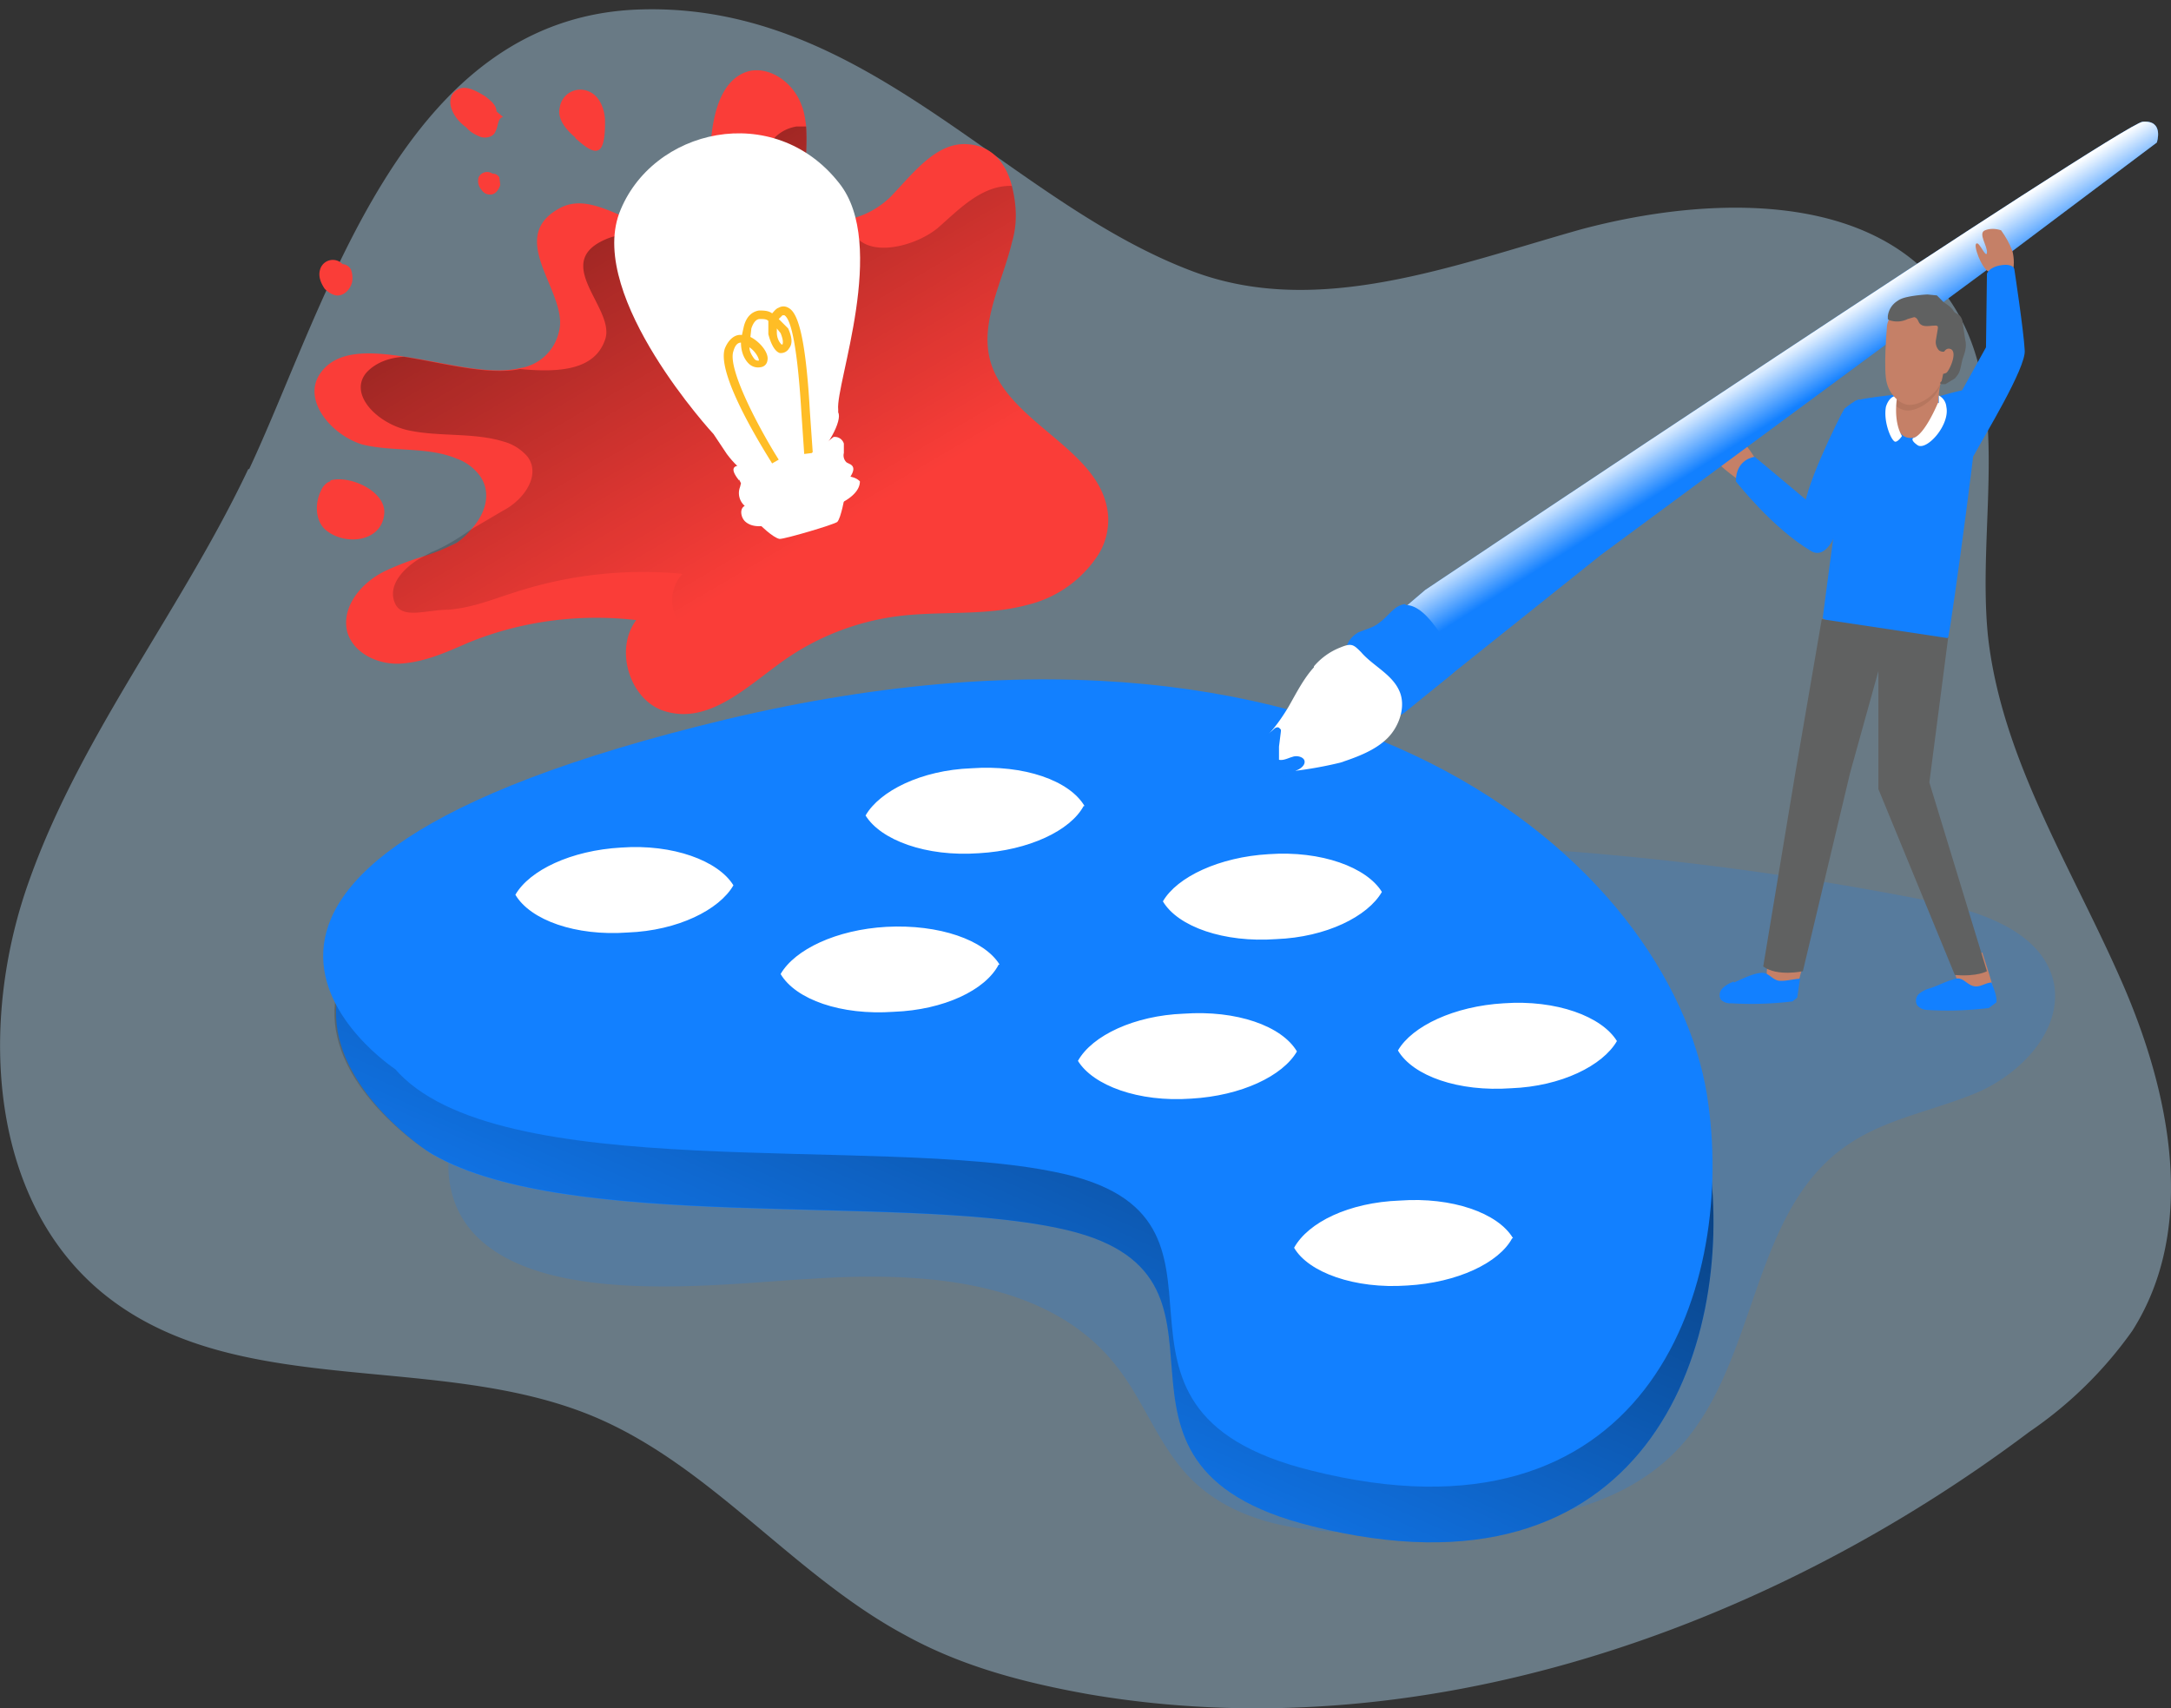 <svg width="230" height="181" fill="none" xmlns="http://www.w3.org/2000/svg"><rect width="100%" height="100%" fill="#333333" stroke="none"/><path opacity=".4" d="M26.3 49.7c-7 14.8-17.6 28-23.1 43.3-5.6 15.3-4.5 35 8.7 44.8 14 10.4 34.5 5.5 50.8 12.2 12.6 5.2 21.3 16.9 33.3 23.3 6 3.3 12.6 5 19.3 6.2 35 6 71.5-6.6 99.7-27.8a43 43 0 0010.9-10.7c7-11 4-25.5-1.3-37.4-5.3-12-12.6-23.4-14-36.3-1.2-12.2 2.9-26-4.4-36-8-11.1-25.2-10.6-38.7-7-13.5 3.8-27.8 9.4-41 4.5C106.6 21.4 91.9.3 67.9 1c-25.2.7-33.1 30.7-41.5 48.7z" fill="#BAE5FF"/><path d="M117.4 54.7a7 7 0 01-1 4 12.4 12.4 0 01-7.6 5.4c-4.5 1.2-9.2.6-13.8 1.2A27 27 0 0083 70c-3.8 2.7-7.8 6.7-12.4 5.4-3.8-1-5.6-6.5-3.2-9.7-6-.7-12.2.1-17.8 2.4-2.3 1-4.5 2-7 2.2-2.4.2-5.1-1-5.8-3.3-.7-2.7 1.5-5.3 4-6.5a29 29 0 013.9-1.5c1.3-.4 2.5-.9 3.7-1.5a7 7 0 001.5-1.4c1.5-1.6 2.2-3.8 1-5.6a5.2 5.2 0 00-2.5-1.9c-3.1-1.3-6.7-.7-10-1.5-3.3-1-6.4-4.7-4.5-7.5 1.7-2.5 5.1-2.4 9-1.8 4.2.6 8.8 2 12.2 1.2a5 5 0 004.1-3.8c1.2-4.1-5.9-10 .2-13.2 4-2 8.3 3.4 12.5 1.7 2.9-1.3 3.3-5.2 3.4-8.4.2-3.2 1.1-7.1 4.2-7.8 2.3-.4 4.6 1.4 5.4 3.6.3.7.4 1.5.5 2.2.1 1.6 0 3.2-.1 4.8-.2 1.2-.3 2.4.2 3.4.9 1.7 2.7 2 4.6 1.7a9.1 9.1 0 004.3-2.4c2.4-2.5 4.9-5.9 8.3-5.5 2.4.2 3.9 2 4.5 4.4.5 2 .6 4 0 6-1 4.2-3.4 8.4-2.3 12.5 1.9 6.8 12 9.4 12.5 16.5z" fill="#FA3D38"/><path d="M117.4 54.7a7 7 0 01-1 4l-2.7.8c-4.5 1-9.2.5-13.8 1-4.2.4-8.3 1.7-12 3.8-3.8 2.2-7.8 5.4-12.4 4.4-3.8-.9-5.6-5.3-3.2-7.9a44 44 0 00-17.9 2c-2.2.7-4.4 1.6-6.9 1.8-2.4 0-5 1.1-5.7-.8-.7-1.8.9-3.6 2.8-4.7l1.1-.6c1.5-.6 2.9-1.5 4.2-2.4l3.4-2c2.3-1.2 4-3.8 2.6-5.7a5.1 5.1 0 00-2.5-1.6c-3.2-1-6.8-.5-10.1-1.2s-6.4-3.8-4.5-6.1c.9-1 2.3-1.6 4-1.7 4.3.7 9 2 12.3 1.3 4.2.4 7.9.1 9-3.1 1.2-3.3-5.9-8.2.2-10.7 4-1.7 8.3 2.7 12.5 1.3 3-1 3.3-4.2 3.5-6.8 0-2.6 1-5.9 4.1-6.4h1c.1 1.6 0 3.1-.1 4.7-.2 1.2-.3 2.4.2 3.4.9 1.7 2.7 2 4.6 1.7 0 .5 0 1.1.4 1.6 1.5 2.5 6.3 1.4 8.8-.6 2.3-2 4.7-4.6 7.9-4.5.5 2 .6 4 0 6-1 4.2-3.4 8.4-2.3 12.5 1.9 6.8 12 9.4 12.5 16.5z" fill="url(#paint0_linear)"/><path d="M61 14.6c-1-.8-2-2-1.7-3.2a2.2 2.2 0 013.1-1.7c1.2.5 1.7 2 1.7 3.2 0 .7 0 2.7-.7 3-.7.4-2-.9-2.5-1.3zM35 51c-.4.1-.8.5-1 1-.7 1.4-.6 3.4.7 4.3 2 1.5 5.7 1.1 6-1.8.3-2.4-3.6-4.2-5.7-3.6zM52.6 11.8c0-.7-.7-1.2-1.2-1.6-1-.6-2.2-1.3-3.1-.6-.7.5-.7 1.4-.4 2.1.3.7.8 1.3 1.5 1.8.4.5 1 .8 1.5 1 .6.2 1.4 0 1.6-.6.3-.5.2-1.4.8-1.5M36.3 28a1.4 1.4 0 00-2.4.6c-.2.7.1 1.4.5 2 .3.3.7.6 1.2.7.8.1 1.5-.6 1.7-1.4.1-.5 0-1-.1-1.3A1.1 1.1 0 0036 28M52.3 18.5a1 1 0 00-1.6.3 1.4 1.4 0 00.3 1.3c.2.3.5.5.8.5.6.1 1-.4 1.2-1l-.1-.8a.8.8 0 00-.8-.4" fill="#FA3D38"/><path opacity=".2" d="M85.8 135.5c11.8-.8 25.4 0 32.6 9.4 2.8 3.6 4.3 8.1 7.5 11.5 6.2 6.5 16.4 6.3 25.4 5.7 9.4-.6 19.7-1.6 26.3-8.4 8.7-9 7.7-25.2 18-32.3 4.1-2.9 9.3-3.7 14-5.7 4.5-2 8.9-6.5 8-11.5-1.1-5.4-7.6-7.6-13-8.7a326.5 326.5 0 00-118.8-1.6 59.3 59.3 0 00-28.7 10.8c-6.4 5.4-13.9 19-6.6 26.3 7.5 7.5 26 5 35.3 4.5z" fill="#1280FF"/><path d="M77.1 82.1c67.4-16 101 17 104 40.9 2.7 19.9-6.8 47.6-42.1 38.7-26.7-6.6-3.9-26.9-27-31.6-17.3-3.6-51.8.5-66.2-7.8-1.6-.9-36-24.2 31.3-40.2z" fill="#1280FF"/><path d="M77.1 82.1c67.4-16 101 17 104 40.9 2.7 19.9-6.8 47.6-42.1 38.7-26.7-6.6-3.9-26.9-27-31.6-17.5-3.7-52.8.6-66.8-8.2-1.3-.8-35.4-23.8 32-39.8z" fill="url(#paint1_linear)"/><path d="M41.9 113.3S9.8 92.3 77 76.2c67.4-16 101 17 104 40.9 2.7 19.9-6.8 47.6-42.1 38.7-26.7-6.6-3.9-26.9-27-31.6-19.1-4-59.4 1.5-70.1-11z" fill="#1280FF"/><path d="M78.2 91.7c0 .7-.1 1.5-.5 2.1-1.5 2.6-5.9 4.8-11.2 5-5.5.4-10.3-1.3-11.9-4-.3-.5-.5-1-.5-1.7-.2-3.5 5-6.7 11.7-7.1 6.6-.4 12.2 2.1 12.4 5.7z" fill="url(#paint2_linear)"/><path d="M115.4 83.3c0 .7-.2 1.5-.6 2.1-1.4 2.6-5.8 4.7-11.1 5-5.6.4-10.4-1.3-12-4-.3-.5-.4-1-.5-1.7-.2-3.5 5-6.8 11.7-7.2 6.7-.4 12.3 2.2 12.5 5.8z" fill="url(#paint3_linear)"/><path d="M106.4 100.1c0 .8-.2 1.5-.6 2.1-1.4 2.7-5.8 4.8-11.1 5-5.6.4-10.4-1.3-12-4-.3-.5-.5-1-.5-1.6-.2-3.6 5-6.8 11.7-7.2 6.7-.4 12.3 2.1 12.5 5.7z" fill="url(#paint4_linear)"/><path d="M147 92.4c0 .7-.2 1.5-.6 2.1-1.5 2.6-5.9 4.8-11.2 5-5.5.4-10.4-1.3-12-4l-.5-1.6c-.2-3.6 5-6.8 11.7-7.2 6.7-.4 12.3 2.1 12.5 5.7z" fill="url(#paint5_linear)"/><path d="M171.8 108.2c0 .7-.1 1.5-.5 2.1-1.5 2.7-5.9 4.8-11.2 5-5.6.4-10.4-1.3-12-4-.2-.5-.4-1-.4-1.6-.3-3.6 5-6.8 11.6-7.2 6.7-.4 12.3 2.1 12.5 5.7z" fill="url(#paint6_linear)"/><path d="M160.7 129c0 .8 0 1.5-.5 2.2-1.4 2.6-5.8 4.7-11.1 5-5.6.4-10.4-1.4-12-4-.3-.5-.5-1-.5-1.7-.2-3.6 5-6.8 11.7-7.2 6.6-.4 12.2 2.2 12.4 5.8z" fill="url(#paint7_linear)"/><path d="M137.9 109.2c0 .8-.1 1.5-.5 2.2-1.5 2.6-5.9 4.7-11.2 5-5.6.4-10.4-1.4-12-4l-.5-1.7c-.2-3.6 5-6.8 11.7-7.2 6.7-.4 12.3 2.2 12.5 5.7z" fill="url(#paint8_linear)"/><path d="M77.7 93.8c-1.5 2.6-5.9 4.8-11.2 5-5.5.4-10.3-1.3-11.9-4 1.5-2.6 5.9-4.7 11.2-5 5.5-.4 10.3 1.4 11.9 4zM114.8 85.4c-1.4 2.6-5.8 4.7-11.1 5-5.6.4-10.4-1.4-12-4 1.5-2.6 5.9-4.8 11.2-5 5.6-.4 10.4 1.3 12 4zM105.8 102.2c-1.4 2.7-5.8 4.8-11.1 5-5.6.4-10.4-1.3-12-4 1.5-2.6 5.9-4.7 11.2-5 5.6-.3 10.4 1.4 12 4zM146.4 94.5c-1.5 2.6-5.9 4.8-11.2 5-5.5.4-10.4-1.3-12-4 1.5-2.6 6-4.7 11.2-5 5.6-.4 10.4 1.4 12 4zM171.3 110.3c-1.5 2.6-5.9 4.8-11.2 5-5.6.4-10.4-1.3-12-4 1.5-2.6 6-4.7 11.2-5 5.6-.4 10.4 1.4 12 4zM160.2 131.2c-1.4 2.6-5.8 4.7-11.1 5-5.6.4-10.5-1.4-12-4 1.5-2.7 5.8-4.8 11.2-5 5.5-.4 10.4 1.3 12 4zM137.4 111.4c-1.5 2.6-5.9 4.7-11.2 5-5.6.4-10.4-1.4-12-4 1.5-2.7 6-4.8 11.2-5 5.6-.4 10.4 1.3 12 4z" fill="#fff"/><path d="M77.7 93.8c-1.5 2.6-5.9 4.8-11.2 5-5.5.4-10.3-1.3-11.9-4 1.5-2.6 5.9-4.7 11.2-5 5.5-.4 10.3 1.4 11.9 4z" fill="url(#paint9_linear)"/><path d="M114.8 85.4c-1.4 2.6-5.8 4.7-11.1 5-5.6.4-10.4-1.4-12-4 1.5-2.6 5.9-4.8 11.2-5 5.6-.4 10.4 1.3 12 4z" fill="url(#paint10_linear)"/><path d="M105.8 102.2c-1.4 2.7-5.8 4.8-11.1 5-5.6.4-10.4-1.3-12-4 1.5-2.6 5.9-4.7 11.2-5 5.6-.3 10.4 1.4 12 4z" fill="url(#paint11_linear)"/><path d="M146.4 94.5c-1.5 2.6-5.9 4.8-11.2 5-5.5.4-10.4-1.3-12-4 1.5-2.6 6-4.7 11.2-5 5.6-.4 10.4 1.4 12 4z" fill="url(#paint12_linear)"/><path d="M171.3 110.3c-1.5 2.6-5.9 4.8-11.2 5-5.6.4-10.4-1.3-12-4 1.5-2.6 6-4.7 11.2-5 5.6-.4 10.4 1.4 12 4z" fill="url(#paint13_linear)"/><path d="M160.2 131.2c-1.4 2.6-5.8 4.7-11.1 5-5.6.4-10.5-1.4-12-4 1.5-2.7 5.8-4.8 11.2-5 5.5-.4 10.4 1.3 12 4z" fill="url(#paint14_linear)"/><path d="M137.4 111.4c-1.5 2.6-5.9 4.7-11.2 5-5.6.4-10.4-1.4-12-4 1.5-2.7 6-4.8 11.2-5 5.6-.4 10.4 1.3 12 4z" fill="url(#paint15_linear)"/><path d="M184.4 51s-2-1.4-2.4-2c-.3-.4 1-2 .6-2.3-.4-.3-1.8-1-1.7-1.7.2-.7 2.5.8 3.5 1.6s2 2.8 2 2.8-.3 2-2 1.6z" fill="#C58067"/><path d="M169.6 58.8l43.6-32.2 15.3-11.5s.8-2.4-1.5-2.2c-2.2.2-76 49.6-76 49.6l-5.4 4.6 5.6 6.4 18.4-14.7z" fill="#1280FF"/><path d="M169.6 58.8l43.6-32.2 15.3-11.5s.8-2.4-1.5-2.2c-2.2.2-76 49.6-76 49.6l-5.4 4.6 5.6 6.4 18.4-14.7z" fill="url(#paint16_linear)"/><path d="M205.4 42s4-1.2 4.3-.8c.4.4-3 25.3-3.3 26.3-.1 1-6 .7-8.5 0-1.6-.5-3.3-1.1-4.8-2 0 0 2.9-22.6 3.4-23 .5-.3 4.4-.7 4.4-.7l4.5.2z" fill="#1280FF"/><path d="M197 42.3c-.6.2-1.1.6-1.6 1-.5.8-4.7 9.3-4.2 11 .5 1.8 2.4 3.1 2.9 2.8.5-.4 1.5-3.6 1.7-4.4l.5-3 .7-7.4z" fill="#1280FF"/><path d="M191 102.3s-.7 2.8-1 3c-.4.2-1.6-.4-2.3-1-.7-.5-.5-1.6-.5-1.6l.3-.8 3.6.4zM210 100.9s1.3 3.9 1.2 4.2c-.2.4-1.8-.1-2.7 0-1 0-1.2-1.4-1.2-1.4l-.3-.8 3-2zM205.7 39.9s-.5 2.3-.3 3.2c.1.9-1.3 3.3-3 3.3-1.8 0-1.8-3-1.8-3.3 0-.4.5-.6.3-1.5s4.6-2.8 4.8-1.7z" fill="#C58067"/><path d="M201 41.7a1.4 1.4 0 01-.4 1.1c.4.4 1 .7 1.5.7 1 0 2.7-.9 3.4-2.5l.2-1.1c-.2-1-5 .9-4.8 1.8z" fill="#B6765E"/><path d="M205.3 42.7s-1.4 3.4-2.6 3.7c0 0-.4.2.5.8 1 .5 3.4-2.2 3-4.1a1.5 1.5 0 00-.8-1.2v.8zM201 42s-.5 2.5.5 4.2c0 0-.4.6-.7.6-.4 0-1.3-2.1-1-3.7.3-1 1-1.3 1.1-1z" fill="#fff"/><path d="M206.4 67.5l-2 15.4 6.1 20s-1 .6-3.4.4L199 83.6V71.1L196 81.9l-5 21s-2.7.6-4.2-.5l3.4-20.5 2.8-16.3 13.3 2z" fill="#606161"/><path d="M199.9 34.7s-.4 4.6 0 5.9c.3 1.2 1.4 2.3 2.4 2.3 1.1 0 2.7-.9 3.4-2.5.7-1.6 1.1-5.5 1-6-.3-.5-1.3-2.2-4.2-2-2 .2-2.6 1.6-2.6 2.3z" fill="#C58067"/><path d="M206.4 37a.7.7 0 01-1 .1 1.3 1.3 0 01-.3-1.1l.2-1.2v-.1-.1a.3.3 0 00-.3-.1c-.6 0-1.2.2-1.6-.2-.2-.2-.2-.6-.6-.7l-.7.2a2.5 2.5 0 01-2 .1l-.1-.1v-.3a2.2 2.2 0 011-1.6c.4-.3.9-.4 1.4-.5a15 15 0 011.8-.2l1 .1.7.7c.4.3.8.5 1.1 1 .2.3.7.2.9 1l.3 2c.2.8-.1 1.5-.3 2.1-.3 1.4-.3 1.4-.8 2l-1 .6h-.4c-.2 0-.2-.2 0-.3" fill="#606161"/><path d="M205.8 37.7s.2-1 .9-.7c.7.4-.2 2.3-.5 2.5a1 1 0 01-.6.1" fill="#C58067"/><path d="M194.5 55.6l-8.6-7.2s-2 .2-2 2.6c0 0 3.9 5 8 7.4 1.7 1 3-2.4 2.6-2.8z" fill="#1280FF"/><path d="M194 57l1.7-10.2-2 11 .4-.8z" fill="url(#paint17_linear)"/><path d="M183.7 104a3 3 0 00-1.2.7 1 1 0 00-.2 1.2 1.4 1.4 0 001.1.4 36 36 0 006.5-.2l.5-.4.3-2c-.6 0-1.6.3-2.3.2-.8-.2-1.1-1-2-.8-.8.1-1.8.6-2.7 1zM204.5 104.7a3 3 0 00-1.2.6 1 1 0 00-.2 1.2 1.4 1.4 0 001 .5 36 36 0 006.6-.2l.8-.6c.1-.7-.4-1.7-.5-2.1-.6 0-1.2.5-1.8.4-.8-.1-1.2-1-2-.8-.9.2-1.8.7-2.7 1z" fill="#1280FF"/><path d="M213.2 29c.2-.8.2-1.6 0-2.4-.3-.8-.7-1.5-1.2-2.2-.6-.2-1.2-.2-1.7 0-.8.3.3 1.7.2 2.4-.1.6-.8-1.2-1.1-1-.4.1.5 2.6 1.3 3" fill="#C58067"/><path d="M205.7 50.4s2.6-.7 3.5-2.3c.9-1.7 5.5-9.2 5.3-11-.1-2-1.1-8.6-1.1-8.6s-.1-.6-1.4-.4c-1.3.2-1.5.9-1.5.9l-.1 7.8-4 7.2s-1.5 5-.7 6.4zM148.9 64c-1.2.1-1.8 1.3-2.8 2-.6.5-1.5.7-2.2 1-.7.4-1.4 1.2-1.2 2 .1.3.3.7.6 1l4.2 5.1c.2.4.6.7 1 .6l.3-.2 4.8-3.9c.5-.4 1-.9 1-1.5-.1-.3-.3-.7-.6-1-1.2-1.4-2.9-5-5.1-5z" fill="#1280FF"/><path d="M148.9 64c-1.2.1-1.8 1.3-2.8 2-.6.5-1.5.7-2.2 1-.7.4-1.4 1.2-1.2 2 .1.3.3.7.6 1l4.2 5.1c.2.4.6.7 1 .6l.3-.2 4.8-3.9c.5-.4 1-.9 1-1.5-.1-.3-.3-.7-.6-1-1.2-1.4-2.9-5-5.1-5z" fill="url(#paint18_linear)"/><path d="M139.2 70.7c-1.1 1.2-1.9 2.8-2.7 4.2-.9 1.5-2 3-3.3 4a6.2 6.2 0 01-4.8 1.3l.9 1.6c4.2.4 8.6 0 12.7-1 1.8-.6 3.7-1.3 5-2.6 1.3-1.3 2-3.5 1.2-5.1-.8-1.7-2.8-2.6-4-4-.8-.8-1-1-2.2-.5a7 7 0 00-2.8 2z" fill="#fff"/><path d="M135.7 77.5v-.2l-.2-.2c-.2-.1-.4 0-.6.2-1 1-2.6 1-4 1.2-1.5.1-3 .5-3.7 1.8-.4.7-.4 1.5-.4 2.2 0 1.3 0 2.5.5 3.7.2.3.5.8.9.6a.8.8 0 00.3-.5c.2-.7.4-1.4.9-2 .7-.8 1.9-.8 3-1 1.8-.2 3.5-.8 5-1.7.5-.2.9-.6.8-1-.1-.4-.8-.6-1.3-.4-.4.1-.9.4-1.4.3v-1.4l.2-1.6z" fill="#1280FF"/><path d="M135.7 77.5v-.2l-.2-.2c-.2-.1-.4 0-.6.2-1 1-2.6 1-4 1.2-1.5.1-3 .5-3.7 1.8-.4.7-.4 1.5-.4 2.2 0 1.3 0 2.5.5 3.7.2.3.5.8.9.6a.8.8 0 00.3-.5c.2-.7.4-1.4.9-2 .7-.8 1.9-.8 3-1 1.8-.2 3.5-.8 5-1.7.5-.2.9-.6.8-1-.1-.4-.8-.6-1.3-.4-.4.1-.9.4-1.4.3v-1.4l.2-1.6z" fill="url(#paint19_linear)"/><path d="M129.1 81c.5-.4 1.1-.8 1.8-1 1-.5 2-.8 3.2-.9.3 0 .6 0 1-.2a.6.6 0 00.2-.8.6.6 0 00-.5-.3h-.2a3 3 0 00-.7.4c-1 .5-2.2.5-3.3.7-1.1.2-2.3.6-2.9 1.6-.3.6-.4 1.4-.4 2.2 0 1 0 2 .3 3l.3.3.2-.2c.7-.8 0-1.5 0-2.4 0-.9.4-1.7 1-2.4z" fill="url(#paint20_linear)"/><path d="M129 87.8c-.5.2-.7 1-.7 1.6a14.1 14.1 0 000 3.5l.4.5a1 1 0 001 0c.4 0 .7-.4.8-.7.6-1.1.1-2 0-3.1-.1-.7-.4-2.3-1.5-1.8z" fill="url(#paint21_linear)"/><path d="M127 88a1 1 0 00-.6.6.9.9 0 00-.2.6.6.6 0 00.8.4.8.8 0 00.5-.7c0-.3 0-.6-.2-.8" fill="url(#paint22_linear)"/><path d="M80.4 55.5s1.5 1.5 2.2 1.6c.6 0 5.7-1.5 6.1-1.8.4-.4.8-2.7.8-2.7l-9 3z" fill="#fff"/><path d="M80.4 55.5s1.5 1.5 2.2 1.6c.6 0 5.7-1.5 6.1-1.8.4-.4.8-2.7.8-2.7l-9 3z" fill="url(#paint23_linear)"/><path d="M88.8 43.4v.3c.9 1.6-6 12.2-11.8 4.4L75.6 46s-13.3-14.4-10-23.4c3.4-9 16.4-12 23.3-3.2 5.2 6.5-.4 21.3-.1 24z" fill="#fff"/><path d="M88.8 43.4v.3c.9 1.6-6 12.2-11.8 4.4L75.6 46s-13.3-14.4-10-23.4c3.4-9 16.4-12 23.3-3.2 5.2 6.5-.4 21.3-.1 24z" fill="url(#paint24_linear)"/><path d="M88.8 43.7c.9 1.6-6 12.2-11.8 4.4a13.7 13.7 0 0111.8-4.7v.3z" fill="url(#paint25_linear)"/><path d="M78.3 50.8l.2.4-.1.4a1.8 1.8 0 00.5 2c-.6.3-.4 1.3.1 1.7.6.5 1.4.5 2.1.4 2.8-.2 5.5-1 8-2.4 1-.5 2-1.3 2-2.3-.3-.3-.6-.4-1-.5.3-.5.5-1 0-1.3l-.4-.2a1 1 0 01-.3-1V47a1 1 0 00-1.1-.7c-2.1 1.7-4.5 3.5-7.2 3.3-1.2 0-4.8-1.2-2.8 1.3z" fill="#fff"/><path d="M78.3 50.8l.2.4-.1.4a1.8 1.8 0 00.5 2c-.6.3-.4 1.3.1 1.7.6.5 1.4.5 2.1.4 2.8-.2 5.5-1 8-2.4 1-.5 2-1.3 2-2.3-.3-.3-.6-.4-1-.5.3-.5.5-1 0-1.3l-.4-.2a1 1 0 01-.3-1V47a1 1 0 00-1.1-.7c-2.1 1.7-4.5 3.5-7.2 3.3-1.2 0-4.8-1.2-2.8 1.3z" fill="url(#paint26_linear)"/><path d="M86 48l-.8.1-.3-4.4c-.5-8.3-1.3-10-1.8-10.3h-.2l-.4.4 1 1c.4.9.5 1.6.1 2.1a1 1 0 01-1 .5c-.6-.2-1-1.2-1.2-2V34c-.2-.2-.5-.2-.9-.2s-.7.4-.9 1l-.1.9c1 .5 2 1.7 1.8 2.5a.8.8 0 01-.7.7 1.4 1.4 0 01-1.3-.4c-.3-.3-.8-1-.8-2.2-.3 0-.6.2-.8.9-.7 2 3.2 9 4.8 11.5l-.7.4c-.6-1-6-9.4-5-12.2.5-1.2 1.3-1.5 1.8-1.4l.2-.9c.3-1.2 1-1.6 1.6-1.7.5 0 1 0 1.4.3.2-.2.4-.5.7-.6a1 1 0 011 0c.8.4 1.8 2 2.3 11l.3 4.3zm-6.6-11.2c0 .4.2.8.5 1.2a.5.5 0 00.5.2c0-.3-.4-1-1-1.4zm2.9-2v.4c0 .8.4 1.2.5 1.3h.1c.1-.3 0-.7-.2-1.2l-.4-.5z" fill="#FFBD26"/><defs><linearGradient id="paint0_linear" x1="84.3" y1="58.5" x2="28.9" y2="-36" gradientUnits="userSpaceOnUse"><stop stop-color="#010101" stop-opacity="0"/><stop offset=".5" stop-color="#010101" stop-opacity=".5"/><stop offset=".9" stop-color="#010101"/></linearGradient><linearGradient id="paint1_linear" x1="91.7" y1="159.8" x2="153.1" y2="21.5" gradientUnits="userSpaceOnUse"><stop stop-color="#010101" stop-opacity="0"/><stop offset=".9" stop-color="#010101"/></linearGradient><linearGradient id="paint2_linear" x1="4584.2" y1="1719.6" x2="4666.5" y2="7537.9" gradientUnits="userSpaceOnUse"><stop stop-color="#010101" stop-opacity="0"/><stop offset=".9" stop-color="#010101"/></linearGradient><linearGradient id="paint3_linear" x1="7138.2" y1="1675.5" x2="7220.4" y2="7494.2" gradientUnits="userSpaceOnUse"><stop stop-color="#010101" stop-opacity="0"/><stop offset=".9" stop-color="#010101"/></linearGradient><linearGradient id="paint4_linear" x1="6495.8" y1="1701.4" x2="6578" y2="7519.8" gradientUnits="userSpaceOnUse"><stop stop-color="#010101" stop-opacity="0"/><stop offset=".9" stop-color="#010101"/></linearGradient><linearGradient id="paint5_linear" x1="9284.3" y1="1654.8" x2="9366.5" y2="7473.2" gradientUnits="userSpaceOnUse"><stop stop-color="#010101" stop-opacity="0"/><stop offset=".9" stop-color="#010101"/></linearGradient><linearGradient id="paint6_linear" x1="10955.9" y1="1646.9" x2="11038.1" y2="7463.8" gradientUnits="userSpaceOnUse"><stop stop-color="#010101" stop-opacity="0"/><stop offset=".9" stop-color="#010101"/></linearGradient><linearGradient id="paint7_linear" x1="10159.9" y1="1679.2" x2="10242.3" y2="7497.5" gradientUnits="userSpaceOnUse"><stop stop-color="#010101" stop-opacity="0"/><stop offset=".9" stop-color="#010101"/></linearGradient><linearGradient id="paint8_linear" x1="8632.9" y1="1680.9" x2="8715.1" y2="7499.9" gradientUnits="userSpaceOnUse"><stop stop-color="#010101" stop-opacity="0"/><stop offset=".9" stop-color="#010101"/></linearGradient><linearGradient id="paint9_linear" x1="4386.4" y1="1119.4" x2="4438.1" y2="7171.6" gradientUnits="userSpaceOnUse"><stop stop-color="#010101" stop-opacity="0"/><stop offset=".9" stop-color="#010101"/></linearGradient><linearGradient id="paint10_linear" x1="6828" y1="1089.7" x2="6879.7" y2="7137.9" gradientUnits="userSpaceOnUse"><stop stop-color="#010101" stop-opacity="0"/><stop offset=".9" stop-color="#010101"/></linearGradient><linearGradient id="paint11_linear" x1="6216.2" y1="1112.2" x2="6267.9" y2="7163.4" gradientUnits="userSpaceOnUse"><stop stop-color="#010101" stop-opacity="0"/><stop offset=".9" stop-color="#010101"/></linearGradient><linearGradient id="paint12_linear" x1="8877.2" y1="1082.3" x2="8929" y2="7135.1" gradientUnits="userSpaceOnUse"><stop stop-color="#010101" stop-opacity="0"/><stop offset=".9" stop-color="#010101"/></linearGradient><linearGradient id="paint13_linear" x1="10493.3" y1="1086" x2="10545.2" y2="7147.7" gradientUnits="userSpaceOnUse"><stop stop-color="#010101" stop-opacity="0"/><stop offset=".9" stop-color="#010101"/></linearGradient><linearGradient id="paint14_linear" x1="9738.9" y1="1113.2" x2="9790.8" y2="7174.9" gradientUnits="userSpaceOnUse"><stop stop-color="#010101" stop-opacity="0"/><stop offset=".9" stop-color="#010101"/></linearGradient><linearGradient id="paint15_linear" x1="8265.7" y1="1103.9" x2="8317.4" y2="7154.4" gradientUnits="userSpaceOnUse"><stop stop-color="#010101" stop-opacity="0"/><stop offset=".9" stop-color="#010101"/></linearGradient><linearGradient id="paint16_linear" x1="189.2" y1="43.8" x2="185.6" y2="38.1" gradientUnits="userSpaceOnUse"><stop stop-color="#fff" stop-opacity="0"/><stop offset=".9" stop-color="#fff"/></linearGradient><linearGradient id="paint17_linear" x1="1291.6" y1="1631.5" x2="1371.3" y2="1633.4" gradientUnits="userSpaceOnUse"><stop stop-color="#010101" stop-opacity="0"/><stop offset=".9" stop-color="#010101"/></linearGradient><linearGradient id="paint18_linear" x1="5141.9" y1="2354.6" x2="5560.1" y2="2858.2" gradientUnits="userSpaceOnUse"><stop stop-color="#010101" stop-opacity="0"/><stop offset=".9" stop-color="#010101"/></linearGradient><linearGradient id="paint19_linear" x1="4245.4" y1="2236.5" x2="4636.1" y2="2716.4" gradientUnits="userSpaceOnUse"><stop stop-color="#010101" stop-opacity="0"/><stop offset=".9" stop-color="#010101"/></linearGradient><linearGradient id="paint20_linear" x1="3062.1" y1="1861.1" x2="3573.8" y2="2664.3" gradientUnits="userSpaceOnUse"><stop stop-color="#fff" stop-opacity="0"/><stop offset=".9" stop-color="#fff"/></linearGradient><linearGradient id="paint21_linear" x1="1092.5" y1="1608.9" x2="1112" y2="1608.9" gradientUnits="userSpaceOnUse"><stop stop-color="#010101" stop-opacity="0"/><stop offset=".9" stop-color="#010101"/></linearGradient><linearGradient id="paint22_linear" x1="588.6" y1="501.9" x2="593.3" y2="501.9" gradientUnits="userSpaceOnUse"><stop stop-color="#010101" stop-opacity="0"/><stop offset=".9" stop-color="#010101"/></linearGradient><linearGradient id="paint23_linear" x1="3023.4" y1="78.8" x2="3253.8" y2="7.4" gradientUnits="userSpaceOnUse"><stop stop-color="#010101" stop-opacity="0"/><stop offset=".9" stop-color="#010101"/></linearGradient><linearGradient id="paint24_linear" x1="8823.9" y1="2585.6" x2="10612.6" y2="2031.9" gradientUnits="userSpaceOnUse"><stop stop-color="#fff" stop-opacity="0"/><stop offset=".9" stop-color="#fff"/></linearGradient><linearGradient id="paint25_linear" x1="4145.6" y1="125" x2="4325.6" y2="514.7" gradientUnits="userSpaceOnUse"><stop stop-color="#010101" stop-opacity="0"/><stop offset=".9" stop-color="#010101"/></linearGradient><linearGradient id="paint26_linear" x1="4703.8" y1="588.4" x2="4860.9" y2="-59.7" gradientUnits="userSpaceOnUse"><stop stop-color="#010101" stop-opacity="0"/><stop offset=".9" stop-color="#010101"/></linearGradient></defs></svg>